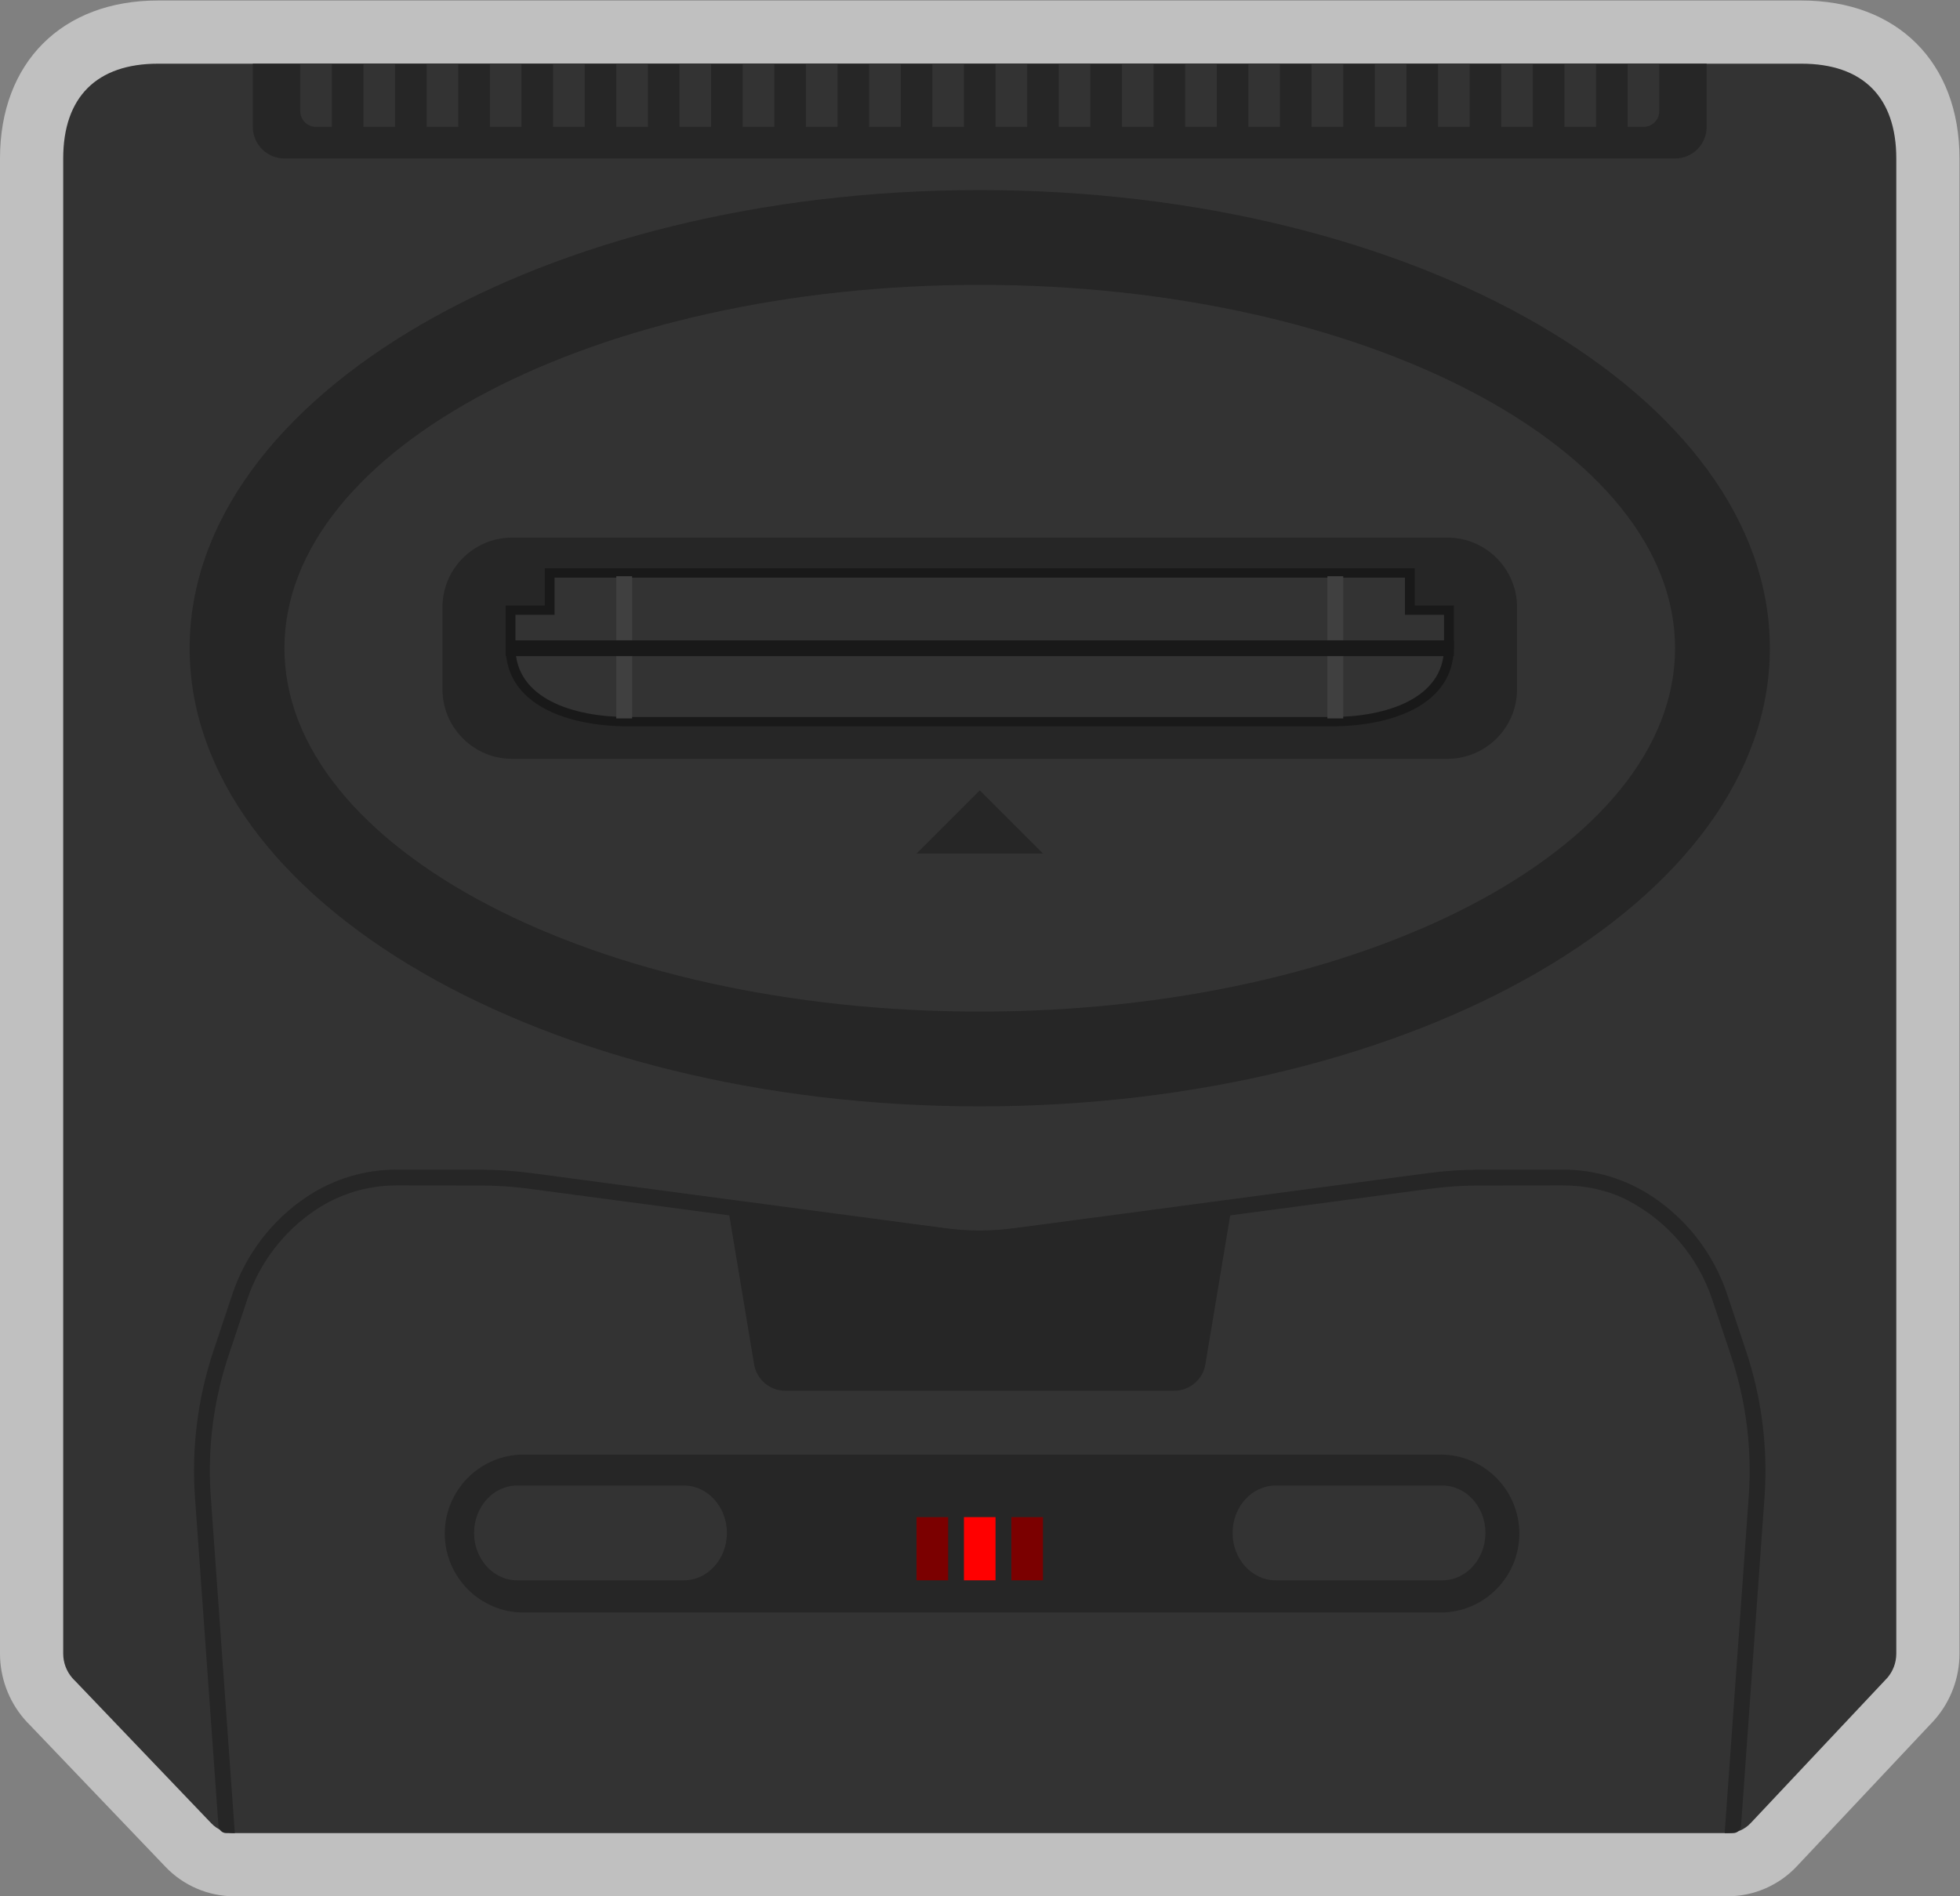 <?xml version="1.0" encoding="UTF-8" standalone="no"?>
<svg
   xmlns:dc="http://purl.org/dc/elements/1.1/"
   xmlns:cc="http://creativecommons.org/ns#"
   xmlns:rdf="http://www.w3.org/1999/02/22-rdf-syntax-ns#"
   xmlns:svg="http://www.w3.org/2000/svg"
   xmlns="http://www.w3.org/2000/svg"
   viewBox="0 0 330.667 320"
   height="320"
   width="330.667"
   xml:space="preserve"
   id="svg2"
   version="1.1"><rect x="0" y="0" width="330.667" height="320" fill="#808080" stroke="none"/><defs
     id="defs6"><clipPath
       id="clipPath18"
       clipPathUnits="userSpaceOnUse"><path
         id="path16"
         d="M 0,256 H 256 V 0 H 0 Z" /></clipPath><clipPath
       id="clipPath26"
       clipPathUnits="userSpaceOnUse"><path
         id="path24"
         d="M 4,248 H 252 V 8 H 4 Z" /></clipPath></defs><g
     transform="matrix(1.333,0,0,-1.333,-5.333,330.667)"
     id="g10"><g
       id="g12"><g
         clip-path="url(#clipPath18)"
         id="g14"><g
           id="g20"><g
             id="g22" /><g
             id="g34"><g
               style="opacity:0.5"
               id="g32"
               clip-path="url(#clipPath26)"><g
                 id="g30"
                 transform="translate(232,248)"><path
                   id="path28"
                   style="fill:#ffffff;fill-opacity:1;fill-rule:nonzero;stroke:none"
                   d="m 0,0 h -208 c -12.149,0 -20,-7.851 -20,-20 v -2.306 -186.785 -0.187 c 0,-3.02 1.08,-5.949 3.04,-8.247 0.24,-0.283 0.498,-0.558 0.77,-0.825 l 17.157,-17.943 c 2.252,-2.355 5.413,-3.707 8.673,-3.707 h 188.542 0.47 c 3.297,0 6.484,1.378 8.742,3.779 l 16.895,17.967 c 0.232,0.233 0.457,0.478 0.67,0.727 1.962,2.3 3.041,5.23 3.041,8.249 L 20,-20 C 20,-7.851 12.149,0 0,0" /></g></g></g></g><g
           transform="translate(232,240)"
           id="g36"><path
             id="path38"
             style="fill:#333333;fill-opacity:1;fill-rule:nonzero;stroke:none"
             d="m 0,0 h -208 c -7.739,0 -12,-4.211 -12,-12 v -2.306 -186.785 -0.001 -0.186 c 0,-1.168 0.426,-2.235 1.127,-3.057 v 0 c 0.111,-0.131 0.23,-0.253 0.354,-0.37 l 17.268,-18.06 c 0.754,-0.789 1.799,-1.235 2.891,-1.235 h 188.542 0.47 c 1.104,0 2.158,0.456 2.914,1.26 l 16.995,18.073 c 0.109,0.105 0.213,0.216 0.312,0.331 v 0.001 c 0.701,0.822 1.127,1.889 1.127,3.057 L 12,-12 C 12,-4.211 7.739,0 0,0" /></g><g
           transform="translate(128,108)"
           id="g40"><path
             id="path42"
             style="fill:#262626;fill-opacity:1;fill-rule:nonzero;stroke:none"
             d="m 0,0 c -55.14,0 -100,26.019 -100,58 0,31.981 44.86,58 100,58 C 55.14,116 100,89.981 100,58 100,26.019 55.14,0 0,0" /></g><g
           transform="translate(128,120)"
           id="g44"><path
             id="path46"
             style="fill:#333333;fill-opacity:1;fill-rule:nonzero;stroke:none"
             d="M 0,0 C -48.523,0 -88,20.636 -88,46 -88,71.364 -48.523,92 0,92 48.523,92 88,71.364 88,46 88,20.636 48.523,0 0,0" /></g><g
           transform="translate(187.209,152)"
           id="g48"><path
             id="path50"
             style="fill:#262626;fill-opacity:1;fill-rule:nonzero;stroke:none"
             d="m 0,0 h -118.417 c -4.836,0 -8.792,3.956 -8.792,8.792 v 10.416 c 0,4.836 3.956,8.792 8.792,8.792 H 0 c 4.835,0 8.791,-3.956 8.791,-8.792 V 8.792 C 8.791,3.956 4.835,0 0,0" /></g><g
           transform="translate(172.536,156.115)"
           id="g52"><path
             id="path54"
             style="fill:#191919;fill-opacity:1;fill-rule:nonzero;stroke:none"
             d="m 0,0 h -89.072 c -7.476,0 -15.464,2.627 -15.464,10 v 5.294 h 4.948 V 20 H 10.516 v -4.706 h 4.948 V 10 C 15.464,2.627 7.476,0 0,0" /></g><g
           transform="translate(69.237,170.233)"
           id="g56"><path
             id="path58"
             style="fill:#333333;fill-opacity:1;fill-rule:nonzero;stroke:none"
             d="m 0,0 v -4.118 c 0,-6.505 7.349,-8.823 14.227,-8.823 h 89.072 c 6.878,0 14.226,2.318 14.226,8.823 V 0 h -4.948 V 4.706 H 4.948 V 0 Z" /></g><path
           id="path60"
           style="fill:#404040;fill-opacity:1;fill-rule:nonzero;stroke:none"
           d="m 84,157.115 h -2 v 18 h 2 z" /><path
           id="path62"
           style="fill:#404040;fill-opacity:1;fill-rule:nonzero;stroke:none"
           d="m 174,157.115 h -2 v 18 h 2 z" /><path
           id="path64"
           style="fill:#191919;fill-opacity:1;fill-rule:nonzero;stroke:none"
           d="M 188,165 H 68 v 2 h 120 z" /><g
           transform="translate(186.312,43.921)"
           id="g66"><path
             id="path68"
             style="fill:#262626;fill-opacity:1;fill-rule:nonzero;stroke:none"
             d="m 0,0 h -116.04 c -5.503,0 -9.98,4.486 -9.98,10 0,5.515 4.477,10 9.98,10 H 0 C 5.503,20 9.98,15.515 9.98,10 9.98,4.486 5.503,0 0,0" /></g><g
           transform="translate(90.552,48)"
           id="g70"><path
             id="path72"
             style="fill:#333333;fill-opacity:1;fill-rule:nonzero;stroke:none"
             d="m 0,0 h -21.104 c -3.004,0 -5.448,2.691 -5.448,6 0,3.309 2.444,6 5.448,6 H 0 C 3.004,12 5.448,9.309 5.448,6 5.448,2.691 3.004,0 0,0" /></g><g
           transform="translate(186.552,48)"
           id="g74"><path
             id="path76"
             style="fill:#333333;fill-opacity:1;fill-rule:nonzero;stroke:none"
             d="m 0,0 h -21.104 c -3.003,0 -5.448,2.691 -5.448,6 0,3.309 2.445,6 5.448,6 H 0 C 3.004,12 5.448,9.309 5.448,6 5.448,2.691 3.004,0 0,0" /></g><path
           id="path78"
           style="fill:#ffffff;fill-opacity:1;fill-rule:nonzero;stroke:none"
           d="m 128.157,49.786 h -1.198 v 5.229 h 1.198 z" /><g
           transform="translate(216,228)"
           id="g80"><path
             id="path82"
             style="fill:#262626;fill-opacity:1;fill-rule:nonzero;stroke:none"
             d="m 0,0 h -176 c -2.209,0 -4,1.791 -4,4 v 8 H 4 V 4 C 4,1.791 2.209,0 0,0" /></g><g
           transform="translate(46,232)"
           id="g84"><path
             id="path86"
             style="fill:#333333;fill-opacity:1;fill-rule:nonzero;stroke:none"
             d="M 0,0 H -2 C -3.104,0 -4,0.896 -4,2 V 8 H 0 Z" /></g><path
           id="path88"
           style="fill:#333333;fill-opacity:1;fill-rule:nonzero;stroke:none"
           d="m 54,232 h -4 v 8 h 4 z" /><path
           id="path90"
           style="fill:#333333;fill-opacity:1;fill-rule:nonzero;stroke:none"
           d="m 62,232 h -4 v 8 h 4 z" /><path
           id="path92"
           style="fill:#333333;fill-opacity:1;fill-rule:nonzero;stroke:none"
           d="m 70,232 h -4 v 8 h 4 z" /><path
           id="path94"
           style="fill:#333333;fill-opacity:1;fill-rule:nonzero;stroke:none"
           d="m 78,232 h -4 v 8 h 4 z" /><path
           id="path96"
           style="fill:#333333;fill-opacity:1;fill-rule:nonzero;stroke:none"
           d="m 86,232 h -4 v 8 h 4 z" /><path
           id="path98"
           style="fill:#333333;fill-opacity:1;fill-rule:nonzero;stroke:none"
           d="m 94,232 h -4 v 8 h 4 z" /><path
           id="path100"
           style="fill:#333333;fill-opacity:1;fill-rule:nonzero;stroke:none"
           d="m 102,232 h -4 v 8 h 4 z" /><path
           id="path102"
           style="fill:#333333;fill-opacity:1;fill-rule:nonzero;stroke:none"
           d="m 110,232 h -4 v 8 h 4 z" /><path
           id="path104"
           style="fill:#333333;fill-opacity:1;fill-rule:nonzero;stroke:none"
           d="m 118,232 h -4 v 8 h 4 z" /><path
           id="path106"
           style="fill:#333333;fill-opacity:1;fill-rule:nonzero;stroke:none"
           d="m 126,232 h -4 v 8 h 4 z" /><path
           id="path108"
           style="fill:#333333;fill-opacity:1;fill-rule:nonzero;stroke:none"
           d="m 134,232 h -4 v 8 h 4 z" /><path
           id="path110"
           style="fill:#333333;fill-opacity:1;fill-rule:nonzero;stroke:none"
           d="m 142,232 h -4 v 8 h 4 z" /><path
           id="path112"
           style="fill:#333333;fill-opacity:1;fill-rule:nonzero;stroke:none"
           d="m 150,232 h -4 v 8 h 4 z" /><path
           id="path114"
           style="fill:#333333;fill-opacity:1;fill-rule:nonzero;stroke:none"
           d="m 158,232 h -4 v 8 h 4 z" /><path
           id="path116"
           style="fill:#333333;fill-opacity:1;fill-rule:nonzero;stroke:none"
           d="m 166,232 h -4 v 8 h 4 z" /><path
           id="path118"
           style="fill:#333333;fill-opacity:1;fill-rule:nonzero;stroke:none"
           d="m 174,232 h -4 v 8 h 4 z" /><path
           id="path120"
           style="fill:#333333;fill-opacity:1;fill-rule:nonzero;stroke:none"
           d="m 182,232 h -4 v 8 h 4 z" /><path
           id="path122"
           style="fill:#333333;fill-opacity:1;fill-rule:nonzero;stroke:none"
           d="m 190,232 h -4 v 8 h 4 z" /><path
           id="path124"
           style="fill:#333333;fill-opacity:1;fill-rule:nonzero;stroke:none"
           d="m 198,232 h -4 v 8 h 4 z" /><path
           id="path126"
           style="fill:#333333;fill-opacity:1;fill-rule:nonzero;stroke:none"
           d="m 206,232 h -4 v 8 h 4 z" /><g
           transform="translate(212,232)"
           id="g128"><path
             id="path130"
             style="fill:#333333;fill-opacity:1;fill-rule:nonzero;stroke:none"
             d="M 0,0 H -2 V 8 H 2 V 2 C 2,0.896 1.104,0 0,0" /></g><path
           id="path132"
           style="fill:#7b0000;fill-opacity:1;fill-rule:nonzero;stroke:none"
           d="m 124,48 h -4 v 8 h 4 z" /><path
           id="path134"
           style="fill:#7b0000;fill-opacity:1;fill-rule:nonzero;stroke:none"
           d="m 136,48 h -4 v 8 h 4 z" /><path
           id="path136"
           style="fill:#ff0000;fill-opacity:1;fill-rule:nonzero;stroke:none"
           d="m 130,48 h -4 v 8 h 4 z" /><g
           transform="translate(32.645,16)"
           id="g138"><path
             id="path140"
             style="fill:#262626;fill-opacity:1;fill-rule:nonzero;stroke:none"
             d="M 0,0 H 1.074 L -1.97,42.61 c -0.43,6.031 0.332,12.088 2.244,17.824 l 2.374,7.122 c 1.539,4.618 4.618,8.647 8.667,11.347 3.032,2.022 6.561,3.09 10.225,3.09 l 10.711,-0.012 c 2.013,-0.002 4.023,-0.136 6.018,-0.402 l 52.6,-7 c 1.482,-0.197 2.991,-0.297 4.485,-0.297 1.495,0 3.004,0.1 4.486,0.297 l 52.599,7 c 1.996,0.266 4.006,0.4 6.019,0.402 l 10.709,0.012 h 0.022 c 2.837,0 5.667,-0.591 8.186,-1.897 5.043,-2.617 8.9,-7.183 10.687,-12.54 l 2.373,-7.122 c 1.912,-5.736 2.674,-11.792 2.244,-17.824 L 189.635,0 h 1.074 c 0.524,0 0.96,0.405 0.997,0.929 l 2.968,41.539 c 0.449,6.293 -0.347,12.613 -2.342,18.598 l -2.374,7.122 c -1.687,5.063 -5.015,9.419 -9.455,12.379 -3.351,2.235 -7.287,3.426 -11.314,3.426 h -0.022 l -10.712,-0.012 c -2.1,-0.002 -4.197,-0.142 -6.278,-0.419 l -52.601,-7 c -1.401,-0.187 -2.811,-0.28 -4.222,-0.28 -1.41,0 -2.82,0.093 -4.221,0.28 l -52.6,7 c -2.082,0.277 -4.179,0.417 -6.28,0.419 L 21.542,83.993 H 21.52 c -4.027,0 -7.963,-1.191 -11.314,-3.426 C 5.766,77.607 2.438,73.251 0.75,68.188 L -1.624,61.066 C -3.619,55.081 -4.414,48.761 -3.965,42.468 L -0.998,0.929 C -0.96,0.405 -0.525,0 0,0" /></g><g
           transform="translate(152.611,72)"
           id="g142"><path
             id="path144"
             style="fill:#262626;fill-opacity:1;fill-rule:nonzero;stroke:none"
             d="m 0,0 h -49.223 c -1.955,0 -3.624,1.414 -3.945,3.343 L -56.611,24 l 28.03,-3.504 c 2.636,-0.329 5.303,-0.329 7.938,0 L 7.389,24 3.945,3.343 C 3.624,1.414 1.955,0 0,0" /></g><g
           transform="translate(136,140)"
           id="g146"><path
             id="path148"
             style="fill:#262626;fill-opacity:1;fill-rule:nonzero;stroke:none"
             d="m 0,0 h -16 l 8,8 z" /></g></g></g></g></svg>